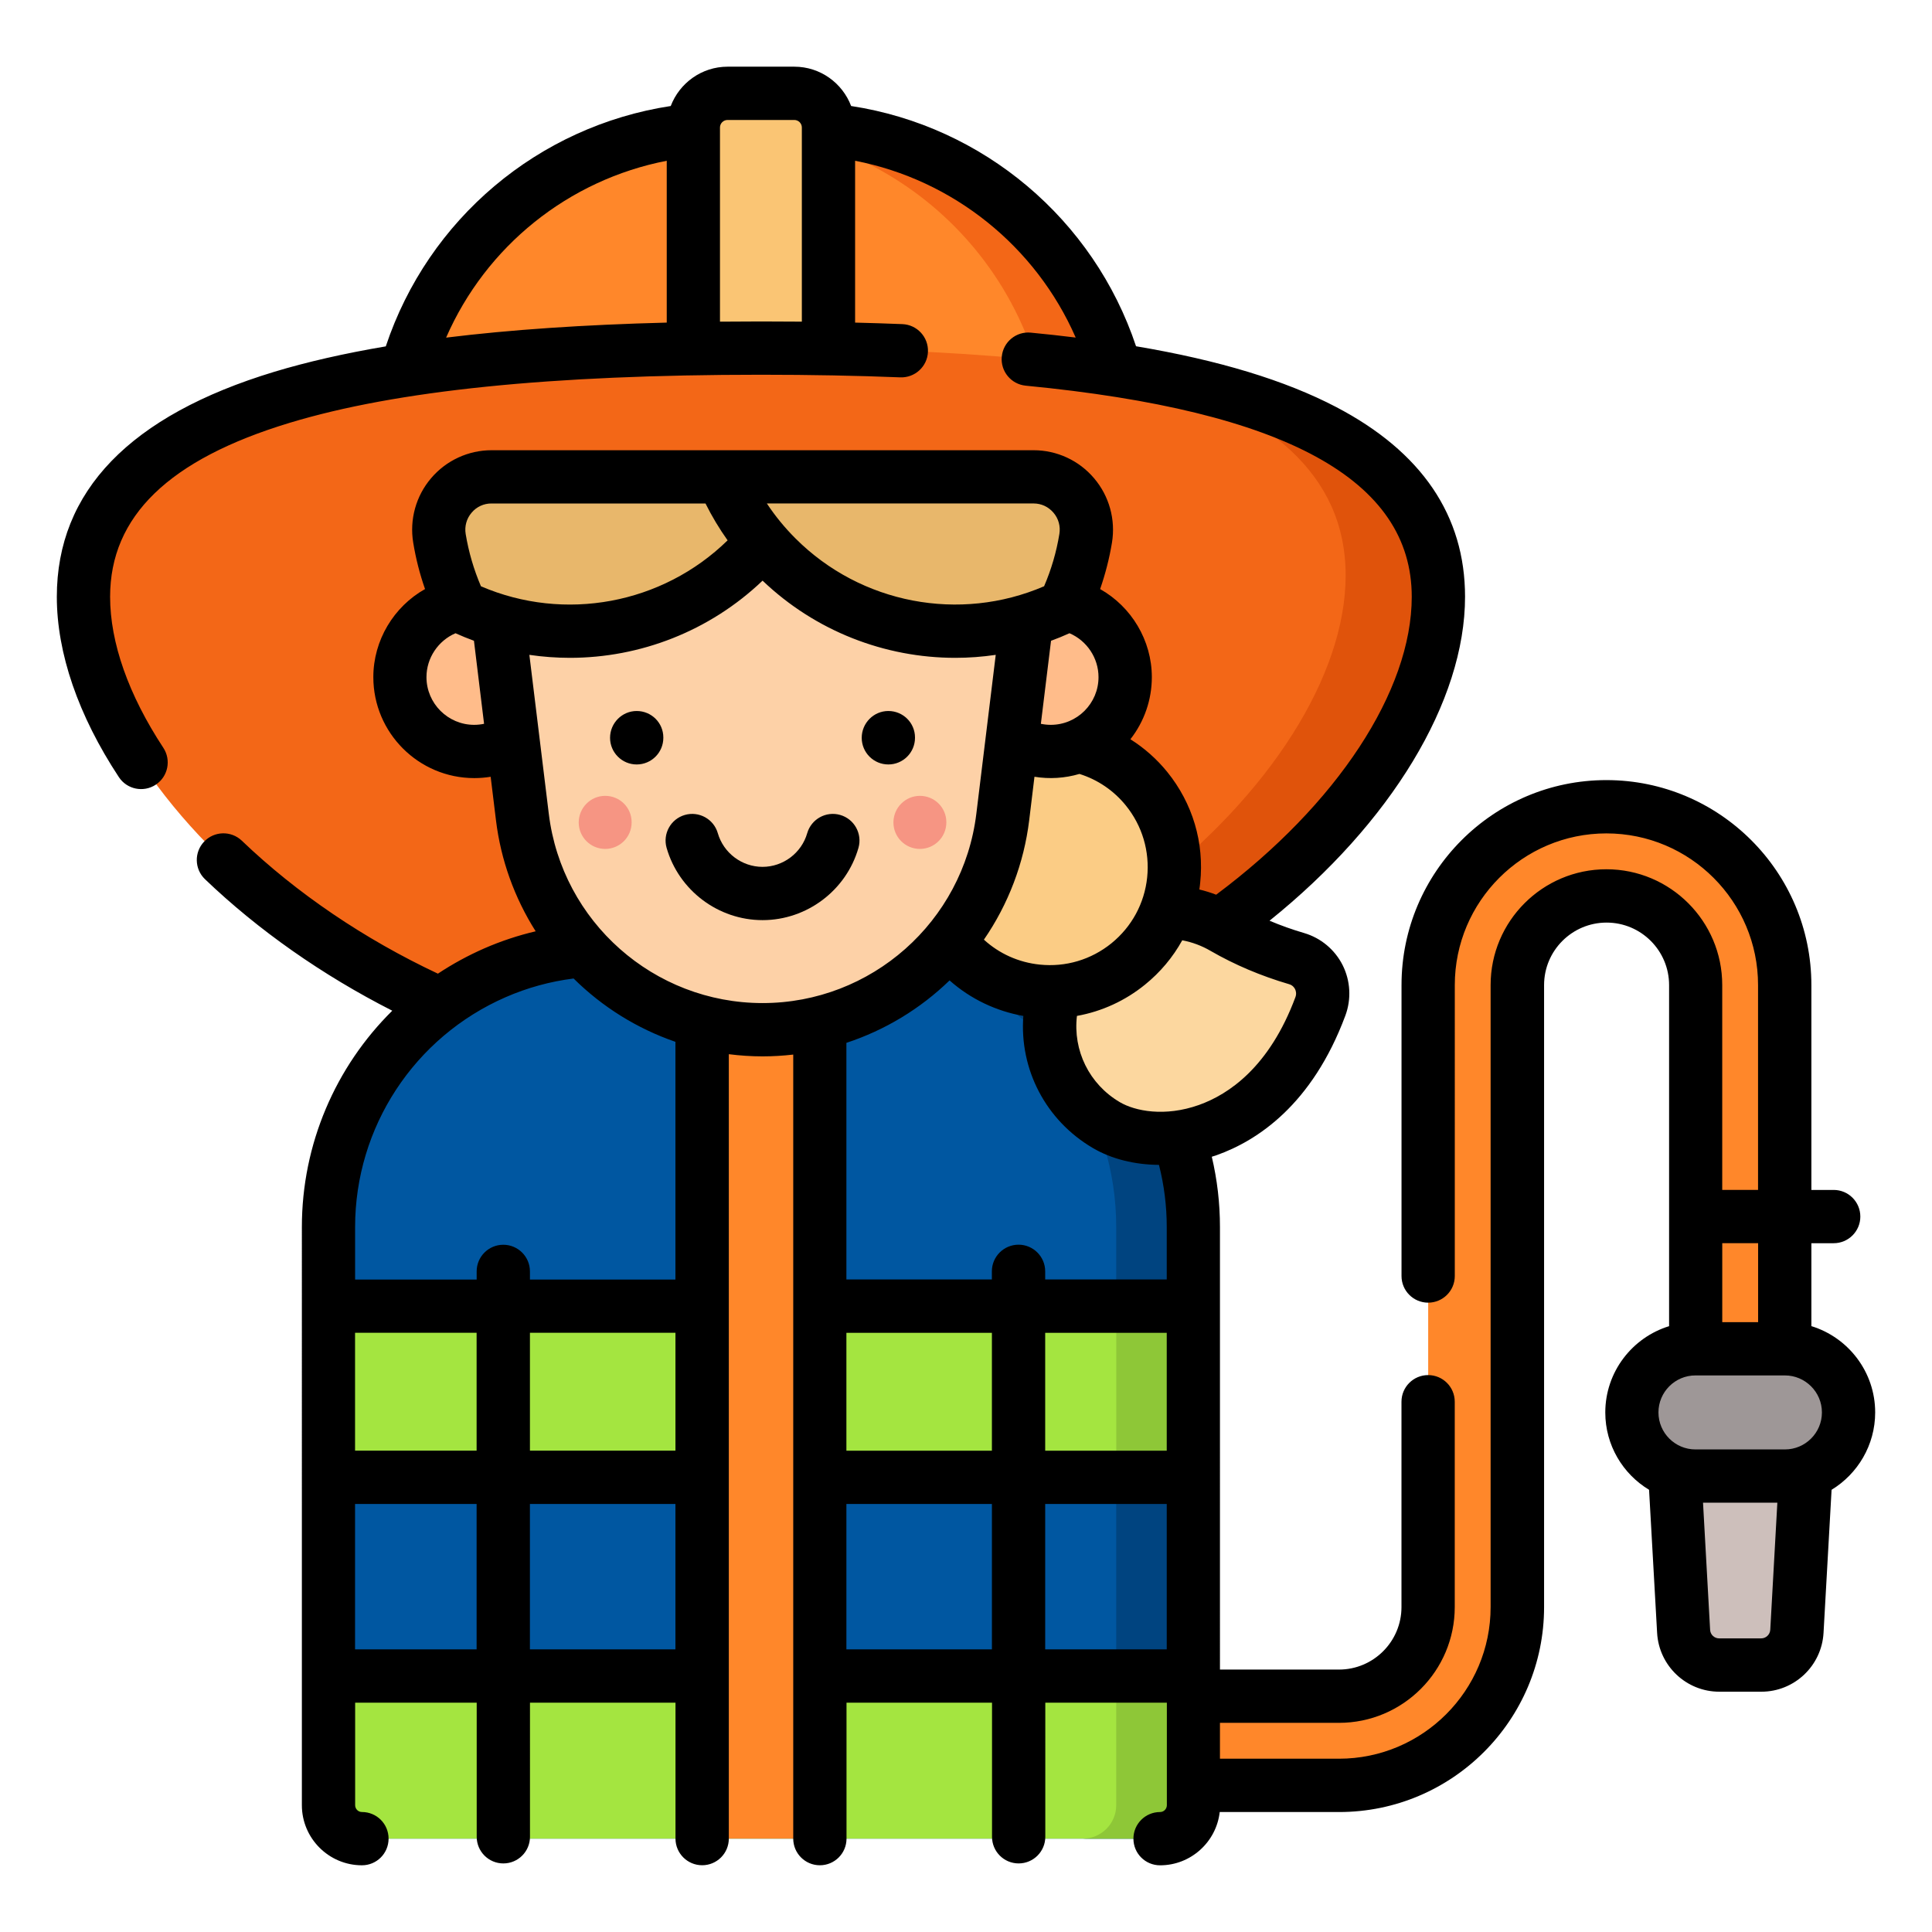 <?xml version="1.0" encoding="utf-8"?>
<!-- Generator: Adobe Illustrator 16.0.0, SVG Export Plug-In . SVG Version: 6.00 Build 0)  -->
<!DOCTYPE svg PUBLIC "-//W3C//DTD SVG 1.1//EN" "http://www.w3.org/Graphics/SVG/1.1/DTD/svg11.dtd">
<svg version="1.1" id="Layer_1" xmlns="http://www.w3.org/2000/svg" xmlns:xlink="http://www.w3.org/1999/xlink" x="0px" y="0px"
	 width="85px" height="85px" viewBox="0 0 85 85" enable-background="new 0 0 85 85" xml:space="preserve">
<g>
	<path fill="#FF872A" d="M58.912,78.548h-5.908c-1.084,0-1.961-0.878-1.961-1.961s0.877-1.961,1.961-1.961h5.908
		c2.162,0,3.922-1.761,3.922-3.922V43.338c0-4.325,3.52-7.844,7.844-7.844s7.844,3.519,7.844,7.844V58.78
		c0,1.083-0.877,1.961-1.961,1.961c-1.082,0-1.961-0.878-1.961-1.961V43.338c0-2.163-1.76-3.922-3.922-3.922
		s-3.922,1.759-3.922,3.922v27.366C66.754,75.029,63.236,78.548,58.912,78.548L58.912,78.548z"/>
	<path fill="#CDBFBB" d="M77.484,73.254h-1.85c-0.832,0-1.52-0.65-1.566-1.481l-0.477-8.499h5.936l-0.477,8.499
		C79.004,72.604,78.318,73.254,77.484,73.254L77.484,73.254z"/>
	<path fill="#9E9797" d="M78.527,64.94h-3.936c-1.547,0-2.799-1.254-2.799-2.8s1.252-2.8,2.799-2.8h3.936
		c1.547,0,2.801,1.254,2.801,2.8S80.074,64.94,78.527,64.94z"/>
	<path fill="#FF872A" d="M49.615,24.289H17.338v-4.071c0-8.042,6.521-14.562,14.564-14.562h3.15c8.043,0,14.562,6.52,14.562,14.562
		V24.289L49.615,24.289z"/>
	<path fill="#F36717" d="M49.615,20.219v4.07h-3.395v-4.07c0-8.003-6.453-14.496-14.439-14.562c0.041-0.002,0.08-0.002,0.121-0.002
		h3.148C43.096,5.655,49.615,12.175,49.615,20.219L49.615,20.219z"/>
	<path fill="#FAC574" d="M34.943,17.271H32.01c-0.832,0-1.504-0.674-1.504-1.505V5.612c0-0.832,0.674-1.504,1.504-1.504h2.934
		c0.832,0,1.506,0.674,1.506,1.504v10.154C36.449,16.597,35.775,17.271,34.943,17.271z"/>
	<path fill="#F36717" d="M63.283,26.256c0,8.811-13.344,20.965-29.807,20.965c-16.461,0-29.807-12.154-29.807-20.965
		c0-8.812,13.346-10.941,29.807-10.941S63.283,17.445,63.283,26.256z"/>
	<path fill="#E0530B" d="M63.283,26.256c0,8.812-13.346,20.966-29.807,20.966c-3.387,0-6.643-0.515-9.676-1.409
		c1.85,0.312,3.723,0.467,5.598,0.468c16.459,0,29.805-12.154,29.805-20.966c0-4.468-3.432-7.216-8.959-8.841
		C58.115,17.879,63.283,20.772,63.283,26.256L63.283,26.256z"/>
	<path fill="#0057A1" d="M52.504,53.982v25.437c0,0.813-0.66,1.474-1.473,1.474H15.92c-0.811,0-1.471-0.659-1.471-1.474V53.982
		c0-5.004,3.016-9.306,7.328-11.186c1.49-0.651,3.139-1.01,4.869-1.01h13.66c0.668,0,1.32,0.051,1.959,0.156
		c1.002,0.16,1.979,0.447,2.91,0.854c0.006,0.001,0.008,0.003,0.012,0.006C49.496,44.684,52.504,48.983,52.504,53.982z"/>
	<path fill="#004480" d="M52.504,53.984v25.435c0,0.813-0.66,1.474-1.473,1.474h-3.395c0.814,0,1.473-0.659,1.473-1.472V53.984
		c0-5.004-3.016-9.308-7.328-11.187c-0.93-0.407-1.908-0.695-2.91-0.855c-0.648-0.104-1.303-0.156-1.959-0.156h3.393
		c0.668,0,1.322,0.053,1.961,0.156c1.002,0.16,1.98,0.448,2.91,0.855C49.488,44.677,52.504,48.979,52.504,53.984z"/>
	<path fill="#A4E540" d="M52.504,73.738v5.681c0,0.813-0.66,1.474-1.473,1.474H15.92c-0.811,0-1.471-0.659-1.471-1.474v-5.681
		H52.504z"/>
	<path fill="#8EC737" d="M52.504,73.738v5.681c0,0.813-0.66,1.474-1.473,1.474h-3.395c0.814,0,1.473-0.659,1.473-1.472v-5.683
		H52.504z"/>
	<path fill="#A4E540" d="M14.451,57.465h38.053v7.53H14.451V57.465z"/>
	<path fill="#8EC737" d="M49.111,57.465h3.393v7.53h-3.393V57.465z"/>
	<path fill="#FCD79F" d="M57.047,42.177c-0.883-0.259-2.039-0.684-3.195-1.354c-2.408-1.396-5.535-0.653-6.959,1.737
		c-1.436,2.41-0.633,5.524,1.783,6.941c2.209,1.298,7.18,0.786,9.416-5.229C58.418,43.401,57.941,42.438,57.047,42.177
		L57.047,42.177z"/>
	<circle fill="#FBCC85" cx="46.186" cy="38.154" r="5.48"/>
	<path fill="#FF872A" d="M30.889,43.18h5.178v37.711h-5.178V43.18z"/>
	<g>
		<circle fill="#FFBC8A" cx="46.232" cy="29.791" r="3.271"/>
		<circle fill="#FFBC8A" cx="20.863" cy="29.791" r="3.271"/>
		<path fill="#FDD1A7" d="M21.379,22.833l1.602,13.114c0.652,5.342,5.188,9.355,10.566,9.355c5.381,0,9.916-4.014,10.568-9.355
			l1.602-13.114H21.379z"/>
		<path fill="#F69583" d="M40.945,35.23v0.015"/>
		<path fill="#E8B76B" d="M19.334,23.683c0.17,1.038,0.488,2.046,0.943,2.995c4.127,1.984,9.227,1.265,12.648-2.157
			c1.018-1.015,1.826-2.218,2.383-3.542H21.627C20.191,20.979,19.102,22.267,19.334,23.683z"/>
		<path fill="#E8B76B" d="M31.787,20.979c0.557,1.324,1.367,2.527,2.383,3.542c3.422,3.422,8.523,4.142,12.65,2.157
			c0.455-0.948,0.771-1.957,0.941-2.995c0.232-1.416-0.855-2.704-2.293-2.704H31.787L31.787,20.979z"/>
		<path fill="#F69583" d="M26.625,37.349c-0.643,0-1.164-0.521-1.164-1.164c0-0.643,0.521-1.171,1.164-1.171
			s1.164,0.514,1.164,1.157v0.014C27.789,36.828,27.268,37.349,26.625,37.349L26.625,37.349z M40.471,37.349
			c-0.643,0-1.164-0.521-1.164-1.164c0-0.643,0.521-1.171,1.164-1.171s1.164,0.514,1.164,1.157v0.014
			C41.635,36.828,41.113,37.349,40.471,37.349L40.471,37.349z"/>
	</g>
	<g>
		<path d="M82.5,62.141c0-1.785-1.184-3.298-2.807-3.797v-3.648h0.982c0.646,0,1.172-0.524,1.172-1.172
			c0-0.646-0.523-1.172-1.172-1.172h-0.982v-9.014c0-4.972-4.045-9.017-9.018-9.017c-4.971,0-9.014,4.045-9.014,9.017V56.14
			c0,0.647,0.523,1.172,1.172,1.172c0.646,0,1.172-0.523,1.172-1.172V43.338c0-3.679,2.992-6.672,6.67-6.672
			c3.682,0,6.672,2.993,6.672,6.672v9.014h-1.576v-9.014c0-2.81-2.285-5.094-5.096-5.094c-2.809,0-5.094,2.284-5.094,5.094v27.366
			c0,3.679-2.992,6.672-6.672,6.672h-5.236v-1.578h5.236c2.811,0,5.094-2.285,5.094-5.094V61.67c0-0.647-0.523-1.172-1.172-1.172
			c-0.645,0-1.172,0.523-1.172,1.172v9.034c0,1.516-1.232,2.75-2.75,2.75h-5.236V53.981c0-1.046-0.121-2.08-0.359-3.089
			c0.072-0.022,0.146-0.047,0.221-0.072c1.773-0.632,4.193-2.209,5.656-6.14c0.268-0.723,0.225-1.525-0.119-2.215
			c-0.346-0.687-0.959-1.197-1.693-1.414c-0.52-0.152-1.027-0.333-1.525-0.543c5.34-4.293,8.602-9.653,8.602-14.253
			c0-3.572-1.908-6.38-5.67-8.347c-2.246-1.174-5.15-2.058-8.805-2.674c-1.865-5.591-6.723-9.682-12.535-10.57
			c-0.383-1.01-1.357-1.73-2.5-1.73h-2.934c-1.143,0-2.117,0.721-2.502,1.73c-5.828,0.89-10.672,4.976-12.537,10.575
			c-1.824,0.309-3.457,0.681-4.91,1.12C5.717,18.282,2.5,21.611,2.5,26.257c0,2.479,0.943,5.222,2.729,7.932
			c0.355,0.541,1.082,0.69,1.623,0.335c0,0,0,0,0-0.001c0.541-0.355,0.689-1.083,0.334-1.623l0,0
			c-1.531-2.327-2.342-4.625-2.342-6.644c0-3.54,2.584-6.043,7.898-7.653c4.701-1.424,11.484-2.116,20.736-2.116
			c2.172,0,4.234,0.039,6.131,0.115c0.645,0.024,1.191-0.477,1.217-1.124c0.027-0.646-0.477-1.191-1.123-1.218l0,0
			c-0.674-0.027-1.369-0.049-2.082-0.067V7.073c4.316,0.838,7.951,3.765,9.705,7.778c-0.656-0.081-1.312-0.153-1.973-0.216
			c-0.646-0.064-1.217,0.41-1.279,1.054c-0.062,0.645,0.41,1.217,1.055,1.279c11.43,1.104,16.982,4.143,16.982,9.288
			c0,4.142-3.289,9.14-8.605,13.107c-0.24-0.092-0.488-0.169-0.74-0.229c0.016-0.097,0.027-0.194,0.037-0.292
			c0.186-1.769-0.332-3.5-1.449-4.88c-0.459-0.565-1.006-1.051-1.621-1.438c0.611-0.779,0.943-1.742,0.943-2.732
			c0-1.62-0.9-3.101-2.275-3.875c0.23-0.665,0.406-1.349,0.521-2.043c0.166-1.015-0.121-2.051-0.787-2.833
			c-0.662-0.783-1.637-1.234-2.662-1.233H21.629c-1.025-0.001-2,0.45-2.664,1.233c-0.666,0.782-0.953,1.818-0.785,2.833
			c0.113,0.693,0.287,1.378,0.52,2.042c-1.375,0.773-2.275,2.253-2.275,3.875c0,2.449,1.992,4.442,4.443,4.442
			c0.24,0,0.48-0.02,0.719-0.058l0.234,1.915c0.211,1.736,0.809,3.405,1.746,4.883c-0.771,0.182-1.527,0.432-2.254,0.749
			c-0.713,0.312-1.398,0.685-2.047,1.115c-3.234-1.519-6.213-3.536-8.631-5.854c-0.471-0.444-1.211-0.424-1.656,0.046
			c-0.441,0.466-0.426,1.199,0.033,1.646c2.346,2.248,5.174,4.23,8.246,5.792c-2.498,2.468-3.977,5.872-3.977,9.516V79.42
			c0,1.458,1.186,2.645,2.643,2.645c0.648,0,1.172-0.523,1.172-1.172s-0.523-1.172-1.172-1.172c-0.166,0-0.299-0.135-0.299-0.301
			v-4.51h5.348v5.901c0,0.647,0.525,1.172,1.172,1.172s1.172-0.523,1.172-1.172V74.91h6.402v5.981c0,0.646,0.525,1.172,1.174,1.172
			c0.646,0,1.172-0.523,1.172-1.172V46.38c0.486,0.062,0.982,0.096,1.486,0.096c0.455,0,0.904-0.028,1.348-0.079v34.495
			c0,0.646,0.523,1.172,1.172,1.172c0.646,0,1.172-0.523,1.172-1.172V74.91h6.402v5.901c0,0.647,0.523,1.172,1.172,1.172
			c0.646,0,1.172-0.523,1.172-1.172V74.91h5.348v4.51c0,0.166-0.135,0.302-0.299,0.302c-0.646,0-1.172,0.523-1.172,1.172
			s0.523,1.172,1.172,1.172c1.355,0,2.475-1.027,2.625-2.344h5.254c4.973,0,9.016-4.044,9.016-9.016V43.34
			c0-1.518,1.234-2.75,2.75-2.75c1.518,0,2.75,1.232,2.75,2.75v15.006c-1.623,0.499-2.807,2.013-2.807,3.797
			c0,1.442,0.773,2.707,1.926,3.402l0.354,6.295c0.082,1.451,1.283,2.588,2.736,2.588h1.85c1.453,0,2.654-1.137,2.736-2.588
			l0.354-6.295C81.727,64.847,82.5,63.583,82.5,62.141z M29.334,7.073v7.12c-3.646,0.093-6.873,0.312-9.707,0.661
			C21.381,10.836,25.004,7.913,29.334,7.073z M33.477,14.143c-0.609,0-1.209,0.003-1.801,0.009V5.61c0-0.184,0.15-0.332,0.334-0.332
			h2.934c0.184,0,0.334,0.148,0.334,0.332v8.541C34.686,14.146,34.086,14.143,33.477,14.143L33.477,14.143z M37.238,58.638h6.402
			v5.186h-6.402V58.638z M45.984,58.638h5.348v5.186h-5.348V58.638z M53.264,41.837c1.047,0.605,2.209,1.099,3.453,1.464
			c0.146,0.043,0.223,0.141,0.26,0.216c0.031,0.062,0.074,0.191,0.018,0.348c-1.146,3.084-2.941,4.284-4.246,4.749
			c-1.502,0.534-2.812,0.27-3.479-0.122c-1.35-0.792-2.07-2.276-1.889-3.796c1.1-0.197,2.129-0.672,2.996-1.377
			c0.666-0.539,1.223-1.2,1.637-1.95C52.453,41.452,52.877,41.61,53.264,41.837z M50.471,38.599c-0.119,1.146-0.678,2.174-1.57,2.9
			c-0.895,0.725-2.016,1.058-3.16,0.939c-0.926-0.096-1.777-0.479-2.453-1.097c1.078-1.564,1.762-3.367,1.992-5.252l0.232-1.915
			c0.66,0.107,1.336,0.066,1.979-0.124c0.803,0.251,1.512,0.734,2.041,1.388C50.256,36.333,50.588,37.455,50.471,38.599z
			 M47.053,27.86c0.764,0.326,1.277,1.088,1.277,1.931c0,1.157-0.941,2.099-2.1,2.099c-0.146,0-0.293-0.016-0.436-0.045l0.447-3.653
			C46.518,28.091,46.787,27.98,47.053,27.86z M35.309,22.15h10.162c0.344,0,0.654,0.145,0.877,0.406
			c0.223,0.258,0.316,0.601,0.26,0.937c-0.129,0.792-0.355,1.563-0.672,2.3C42.225,27.39,37.879,26.569,35,23.691
			c-0.471-0.47-0.895-0.986-1.262-1.542L35.309,22.15L35.309,22.15z M20.748,22.557c0.217-0.26,0.539-0.409,0.877-0.406h9.414
			c0.281,0.565,0.607,1.107,0.973,1.622c-2.879,2.812-7.176,3.603-10.852,2.021c-0.316-0.737-0.541-1.509-0.672-2.3
			C20.432,23.157,20.527,22.814,20.748,22.557z M20.863,31.89c-1.156,0-2.1-0.941-2.1-2.099c0-0.844,0.516-1.604,1.277-1.931
			c0.268,0.12,0.537,0.23,0.812,0.331l0.445,3.653C21.156,31.874,21.012,31.89,20.863,31.89L20.863,31.89z M29.717,63.823h-6.402
			v-5.186h6.402V63.823z M20.969,63.823h-5.348v-5.186h5.348V63.823L20.969,63.823z M15.621,72.566v-6.398h5.348v6.398H15.621z
			 M23.314,72.566v-6.398h6.402v6.398H23.314z M29.717,56.294h-6.402v-0.358c0-0.646-0.525-1.172-1.172-1.172
			c-0.648,0-1.172,0.524-1.172,1.172v0.358h-5.348v-2.312c0-4.388,2.602-8.356,6.625-10.111c0.951-0.415,1.957-0.691,2.988-0.821
			c1.266,1.254,2.797,2.206,4.48,2.786V56.294L29.717,56.294z M24.145,35.806l-0.855-6.995c0.59,0.087,1.184,0.13,1.781,0.131
			c3.096,0,6.15-1.174,8.479-3.396c2.328,2.223,5.381,3.396,8.479,3.396c0.594,0,1.188-0.044,1.779-0.131l-0.854,6.995
			c-0.58,4.747-4.623,8.325-9.404,8.325S24.725,40.553,24.145,35.806L24.145,35.806z M41.777,43.134
			c0.936,0.829,2.062,1.354,3.246,1.563c-0.178,2.341,0.979,4.593,3.061,5.813c0.822,0.483,1.838,0.732,2.906,0.74
			c0.227,0.893,0.342,1.81,0.342,2.729v2.312h-5.348v-0.358c0-0.646-0.525-1.172-1.172-1.172s-1.174,0.524-1.174,1.172v0.358h-6.4
			v-10.41C38.939,45.321,40.49,44.382,41.777,43.134L41.777,43.134z M37.238,72.566v-6.398h6.402v6.398H37.238L37.238,72.566z
			 M45.984,72.566v-6.398h5.348v6.398H45.984z M77.35,54.695v3.475h-1.578v-3.475H77.35z M74.592,60.513h3.936
			c0.896,0,1.629,0.73,1.629,1.628c0,0.898-0.73,1.628-1.629,1.628h-3.936c-0.896,0-1.627-0.729-1.627-1.628
			C72.965,61.243,73.695,60.513,74.592,60.513z M77.484,72.082h-1.85c-0.211-0.001-0.385-0.165-0.396-0.375l-0.312-5.596h3.27
			l-0.312,5.596C77.869,71.917,77.695,72.082,77.484,72.082L77.484,72.082z"/>
		<path d="M28.012,31.281c-0.646,0-1.172,0.531-1.172,1.18c0,0.646,0.525,1.172,1.172,1.172s1.172-0.525,1.172-1.172v-0.015
			C29.184,31.8,28.66,31.281,28.012,31.281L28.012,31.281z M40.256,32.446c0-0.646-0.525-1.165-1.172-1.165s-1.172,0.531-1.172,1.18
			c0,0.647,0.523,1.172,1.172,1.172c0.646,0,1.172-0.524,1.172-1.172V32.446L40.256,32.446z M36.965,35.854
			c-0.623-0.179-1.271,0.182-1.451,0.802c-0.25,0.873-1.059,1.482-1.967,1.482c-0.906,0-1.715-0.609-1.967-1.482
			c-0.178-0.621-0.828-0.98-1.449-0.802c-0.623,0.179-0.98,0.828-0.803,1.45l0,0c0.539,1.871,2.273,3.178,4.221,3.178
			s3.682-1.307,4.219-3.178C37.947,36.682,37.586,36.032,36.965,35.854L36.965,35.854L36.965,35.854z"/>
	</g>
</g>
</svg>

